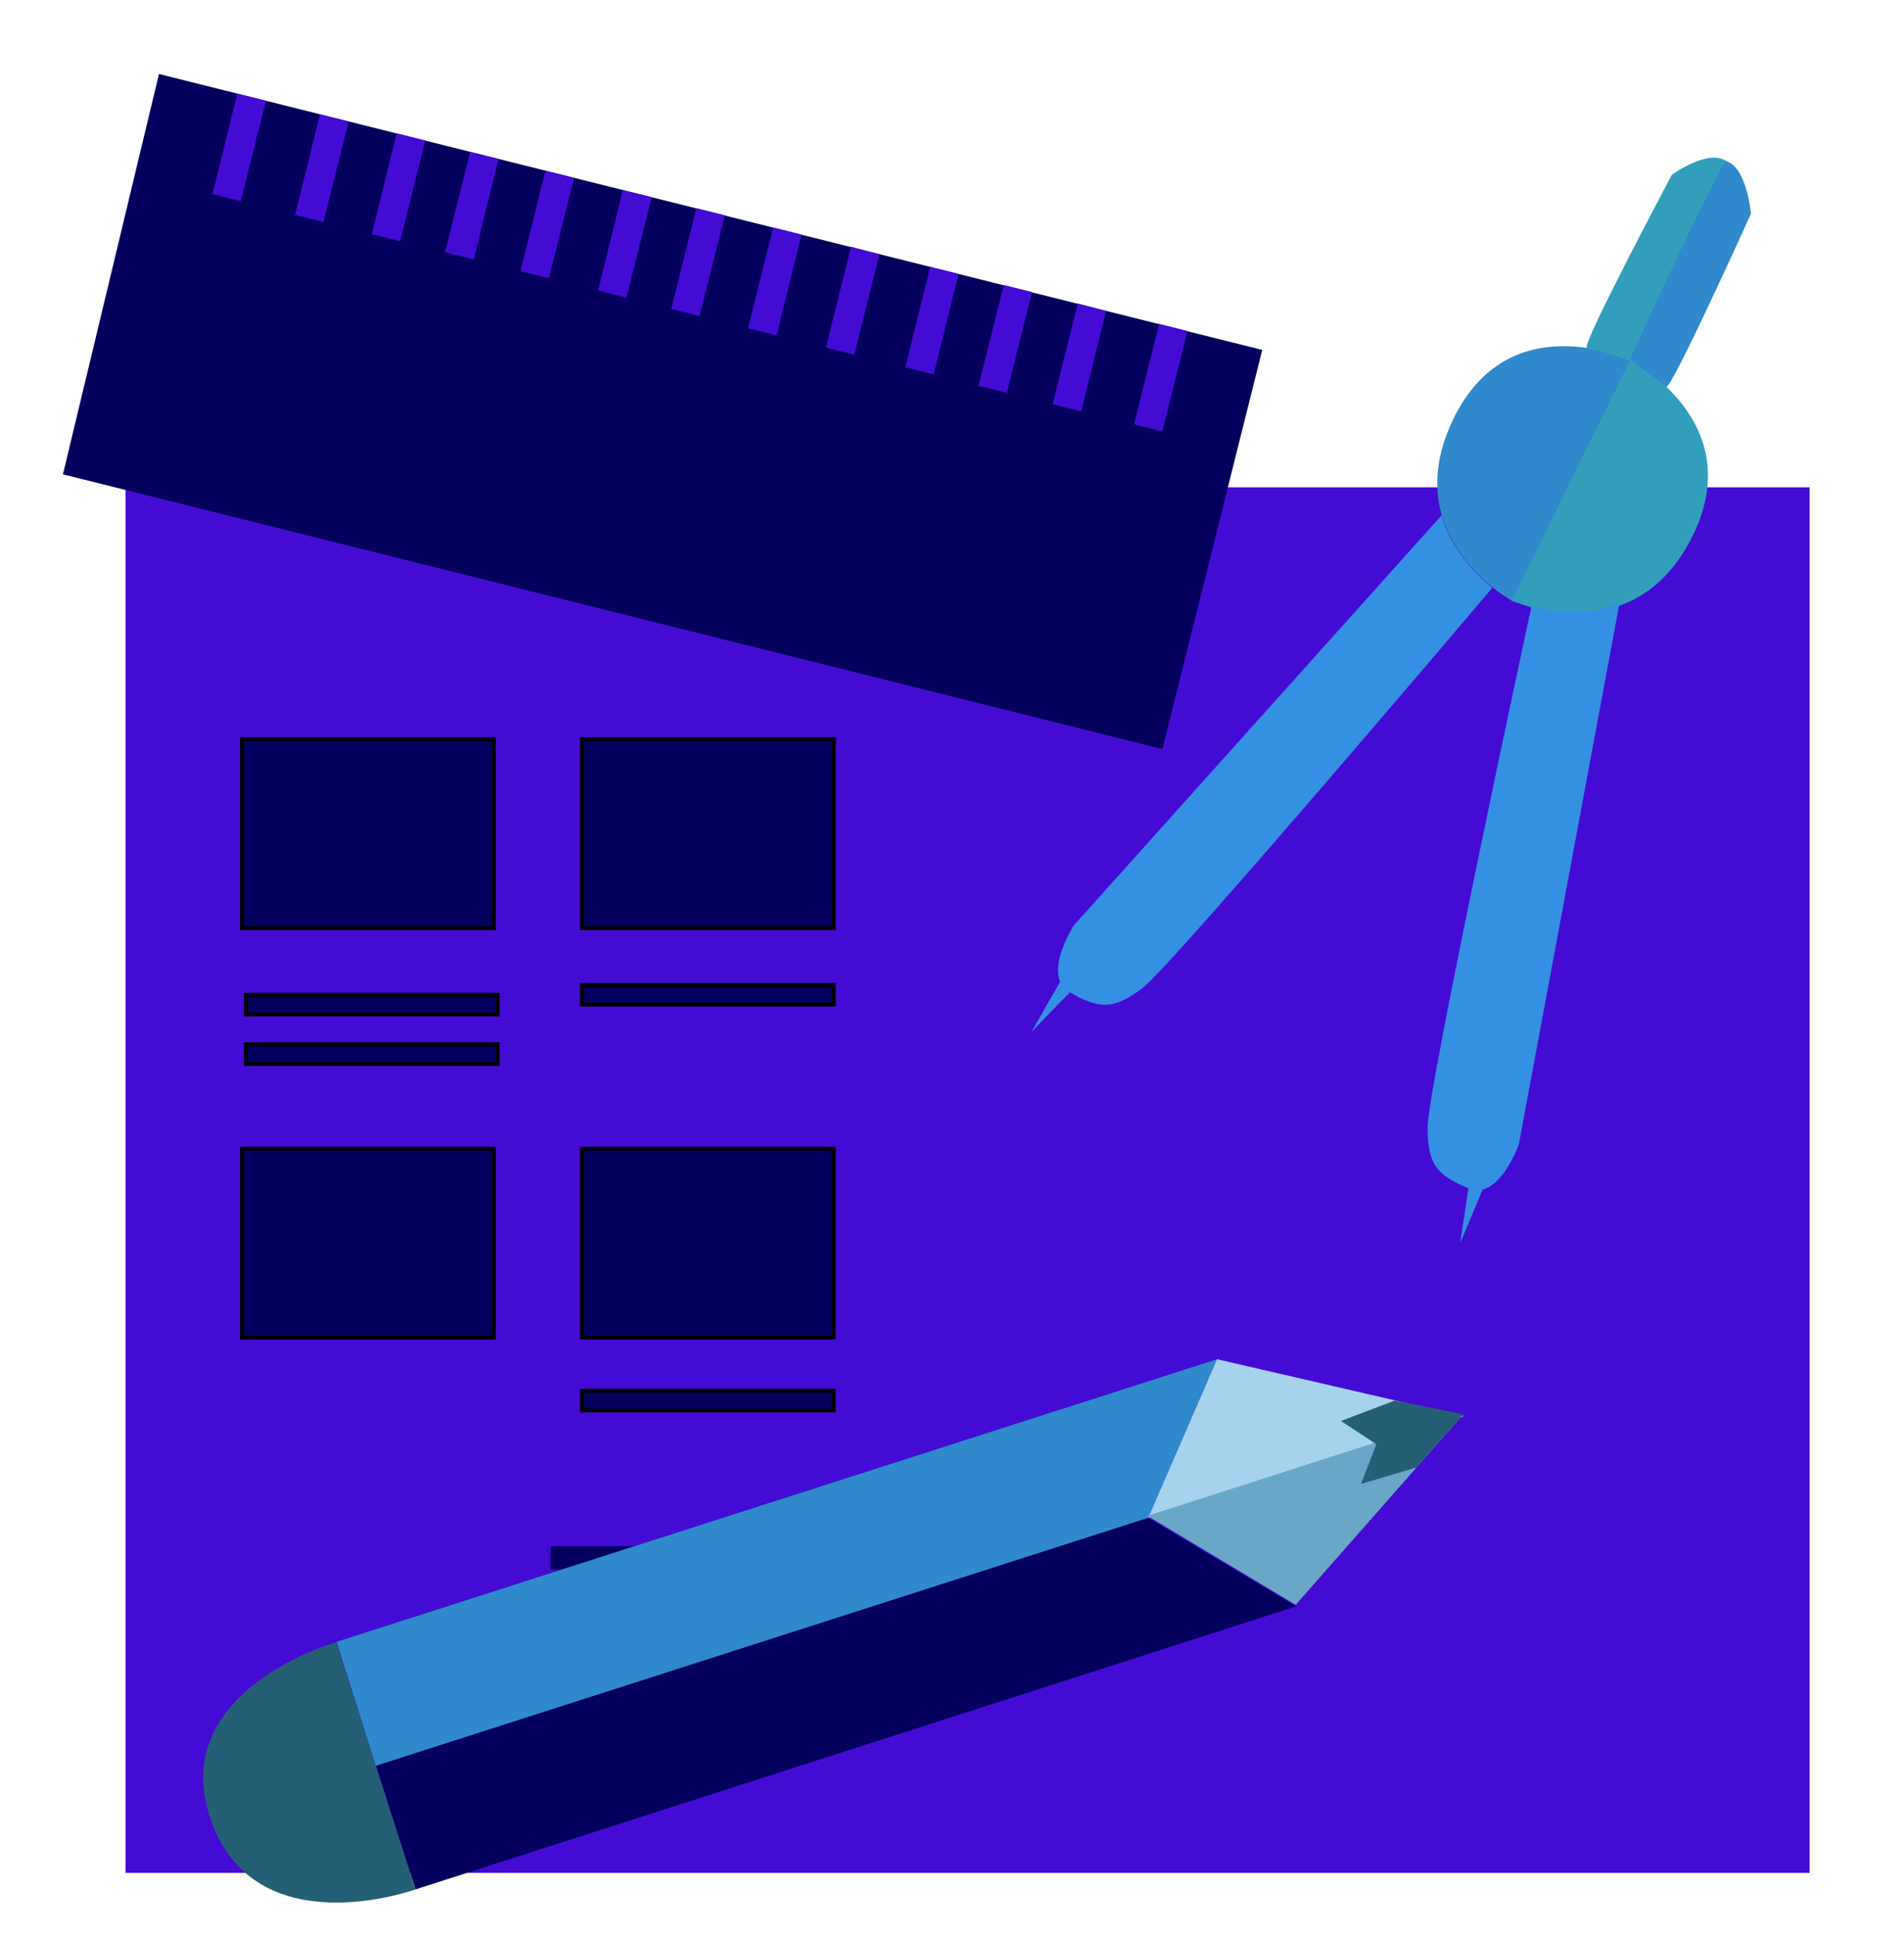 <?xml version="1.0" encoding="utf-8"?>
<!-- Generator: Adobe Illustrator 23.0.4, SVG Export Plug-In . SVG Version: 6.00 Build 0)  -->
<svg version="1.1" id="Layer_1" xmlns="http://www.w3.org/2000/svg" xmlns:xlink="http://www.w3.org/1999/xlink" x="0px" y="0px"
	 viewBox="0 0 483.9 491.8" style="enable-background:new 0 0 483.9 491.8;" xml:space="preserve">
<style type="text/css">
	.st0{fill:#440BD4;}
	.st1{fill:#04005E;stroke:#000000;stroke-miterlimit:10;}
	.st2{fill:#04005E;stroke:#04005E;stroke-width:6;stroke-miterlimit:10;}
	.st3{fill:#2F89CC;stroke:#04005E;stroke-width:6;stroke-miterlimit:10;}
	.st4{fill:#04005E;}
	.st5{fill:#2F89CC;}
	.st6{fill:#255F75;}
	.st7{fill:#A6D2ED;}
	.st8{fill:#6AA7C6;}
	.st9{fill:#319FBC;}
	.st10{fill:#3490E2;}
</style>
<rect x="31.9" y="123.8" class="st0" width="428" height="352"/>
<rect x="147.9" y="187.8" class="st1" width="64" height="48"/>
<rect x="147.9" y="291.8" class="st1" width="64" height="48"/>
<line class="st2" x1="139.9" y1="395.8" x2="219.9" y2="395.8"/>
<line class="st2" x1="139.9" y1="422.9" x2="219.9" y2="422.9"/>
<path class="st3" d="M-82.3,14.6"/>
<g>
	<polygon class="st4" points="105.6,480 85.5,417.1 309.3,345.3 291.8,385.6 329.4,408.1 	"/>
	<polygon class="st5" points="85.5,417.1 95.5,448.6 291.8,385.6 309.3,345.3 	"/>
	<path class="st6" d="M105.6,480l-20.2-62.8c0,0-43.1,12.2-31.9,44.9S105.6,480,105.6,480z"/>
	<polygon class="st7" points="291.8,385.6 309.3,345.3 372,359.8 	"/>
	<polygon class="st8" points="291.6,385.1 329.3,407.7 371.9,359.3 	"/>
	<polygon class="st6" points="360,372.8 345.9,377 349.8,366.9 340.8,361 354.5,355.8 371.9,359.3 	"/>
</g>
<g>
	<polygon class="st4" points="40.4,18.8 16,120.5 295.4,190.3 320.8,88.9 	"/>
	<polygon class="st0" points="60.3,23.8 54,49.3 61.2,51.1 67.6,25.6 	"/>
	<polygon class="st0" points="81.3,29.1 75,54.6 82.2,56.4 88.6,30.9 	"/>
	<polygon class="st0" points="100.8,33.9 94.5,59.5 101.7,61.3 108.1,35.7 	"/>
	<polygon class="st0" points="119.5,38.6 113.1,64.1 120.4,65.9 126.7,40.4 	"/>
	<polygon class="st0" points="138.6,43.4 132.3,68.9 139.5,70.7 145.9,45.2 	"/>
	<polygon class="st0" points="158.3,48.3 152,73.8 159.2,75.6 165.6,50.1 	"/>
	<polygon class="st0" points="177,52.9 170.6,78.5 177.8,80.3 184.2,54.7 	"/>
	<polygon class="st0" points="196.5,57.8 190.1,83.4 197.4,85.2 203.7,59.6 	"/>
	<polygon class="st0" points="216.3,62.7 209.9,88.3 217.1,90.1 223.5,64.6 	"/>
	<polygon class="st0" points="236.4,67.8 230.1,93.3 237.3,95.1 243.6,69.6 	"/>
	<polygon class="st0" points="255.1,72.4 248.7,98 255.9,99.8 262.3,74.2 	"/>
	<polygon class="st0" points="273.9,77.1 267.5,102.7 274.8,104.5 281.1,79 	"/>
	<polygon class="st0" points="294.6,82.3 288.2,107.8 295.4,109.6 301.8,84.1 	"/>
</g>
<g>
	<path class="st5" d="M414.5,91.6l-30.1,61.1c0,0-29.5-15.9-15.2-45.9C383.4,76.8,414.5,91.6,414.5,91.6z"/>
	<path class="st9" d="M414.3,91.5l-30.1,61.1c0,0,30.6,13.7,45.7-15.9S414.3,91.5,414.3,91.5z"/>
	<path class="st9" d="M414.3,91.5c0,0-9.4-2.9-11-3.1c-1.7-0.2,21.6-44,21.6-44s9.4-6.8,13.9-3.4C435.7,49.7,414.3,91.5,414.3,91.5z
		"/>
	<path class="st5" d="M414.2,91.4c0,0,8,5.7,9.2,6.9c1.2,1.2,21.6-44,21.6-44s-1-11.9-6.4-13.4C433.6,48.7,414.2,91.4,414.2,91.4z"
		/>
	<path class="st10" d="M366.4,130.9l-93.5,104.2c0,0-8.3,12.9-1,17c7.3,4.1,10.8,4.7,18.5-1.1c7.7-5.9,88.9-101.7,88.9-101.7
		S369.3,141.9,366.4,130.9z"/>
	<path class="st10" d="M411.6,153.2L386,290.8c0,0-5.2,14.4-12.8,11.1c-7.7-3.3-10.3-5.6-10.4-15.3s26.4-132.5,26.4-132.5
		S401.2,157.6,411.6,153.2z"/>
	<polygon class="st10" points="271.9,252.1 262.1,262.2 269.5,249.3 	"/>
	<polygon class="st10" points="373.2,301.9 371.1,315.8 376.8,302.2 	"/>
</g>
<rect x="61.5" y="187.8" class="st1" width="64" height="48"/>
<rect x="61.5" y="291.8" class="st1" width="64" height="48"/>
<rect x="62.5" y="252.7" class="st1" width="64" height="5"/>
<rect x="62.5" y="265.3" class="st1" width="64" height="5"/>
<rect x="147.9" y="250.2" class="st1" width="64" height="5"/>
<rect x="147.9" y="353.3" class="st1" width="64" height="5"/>
</svg>
